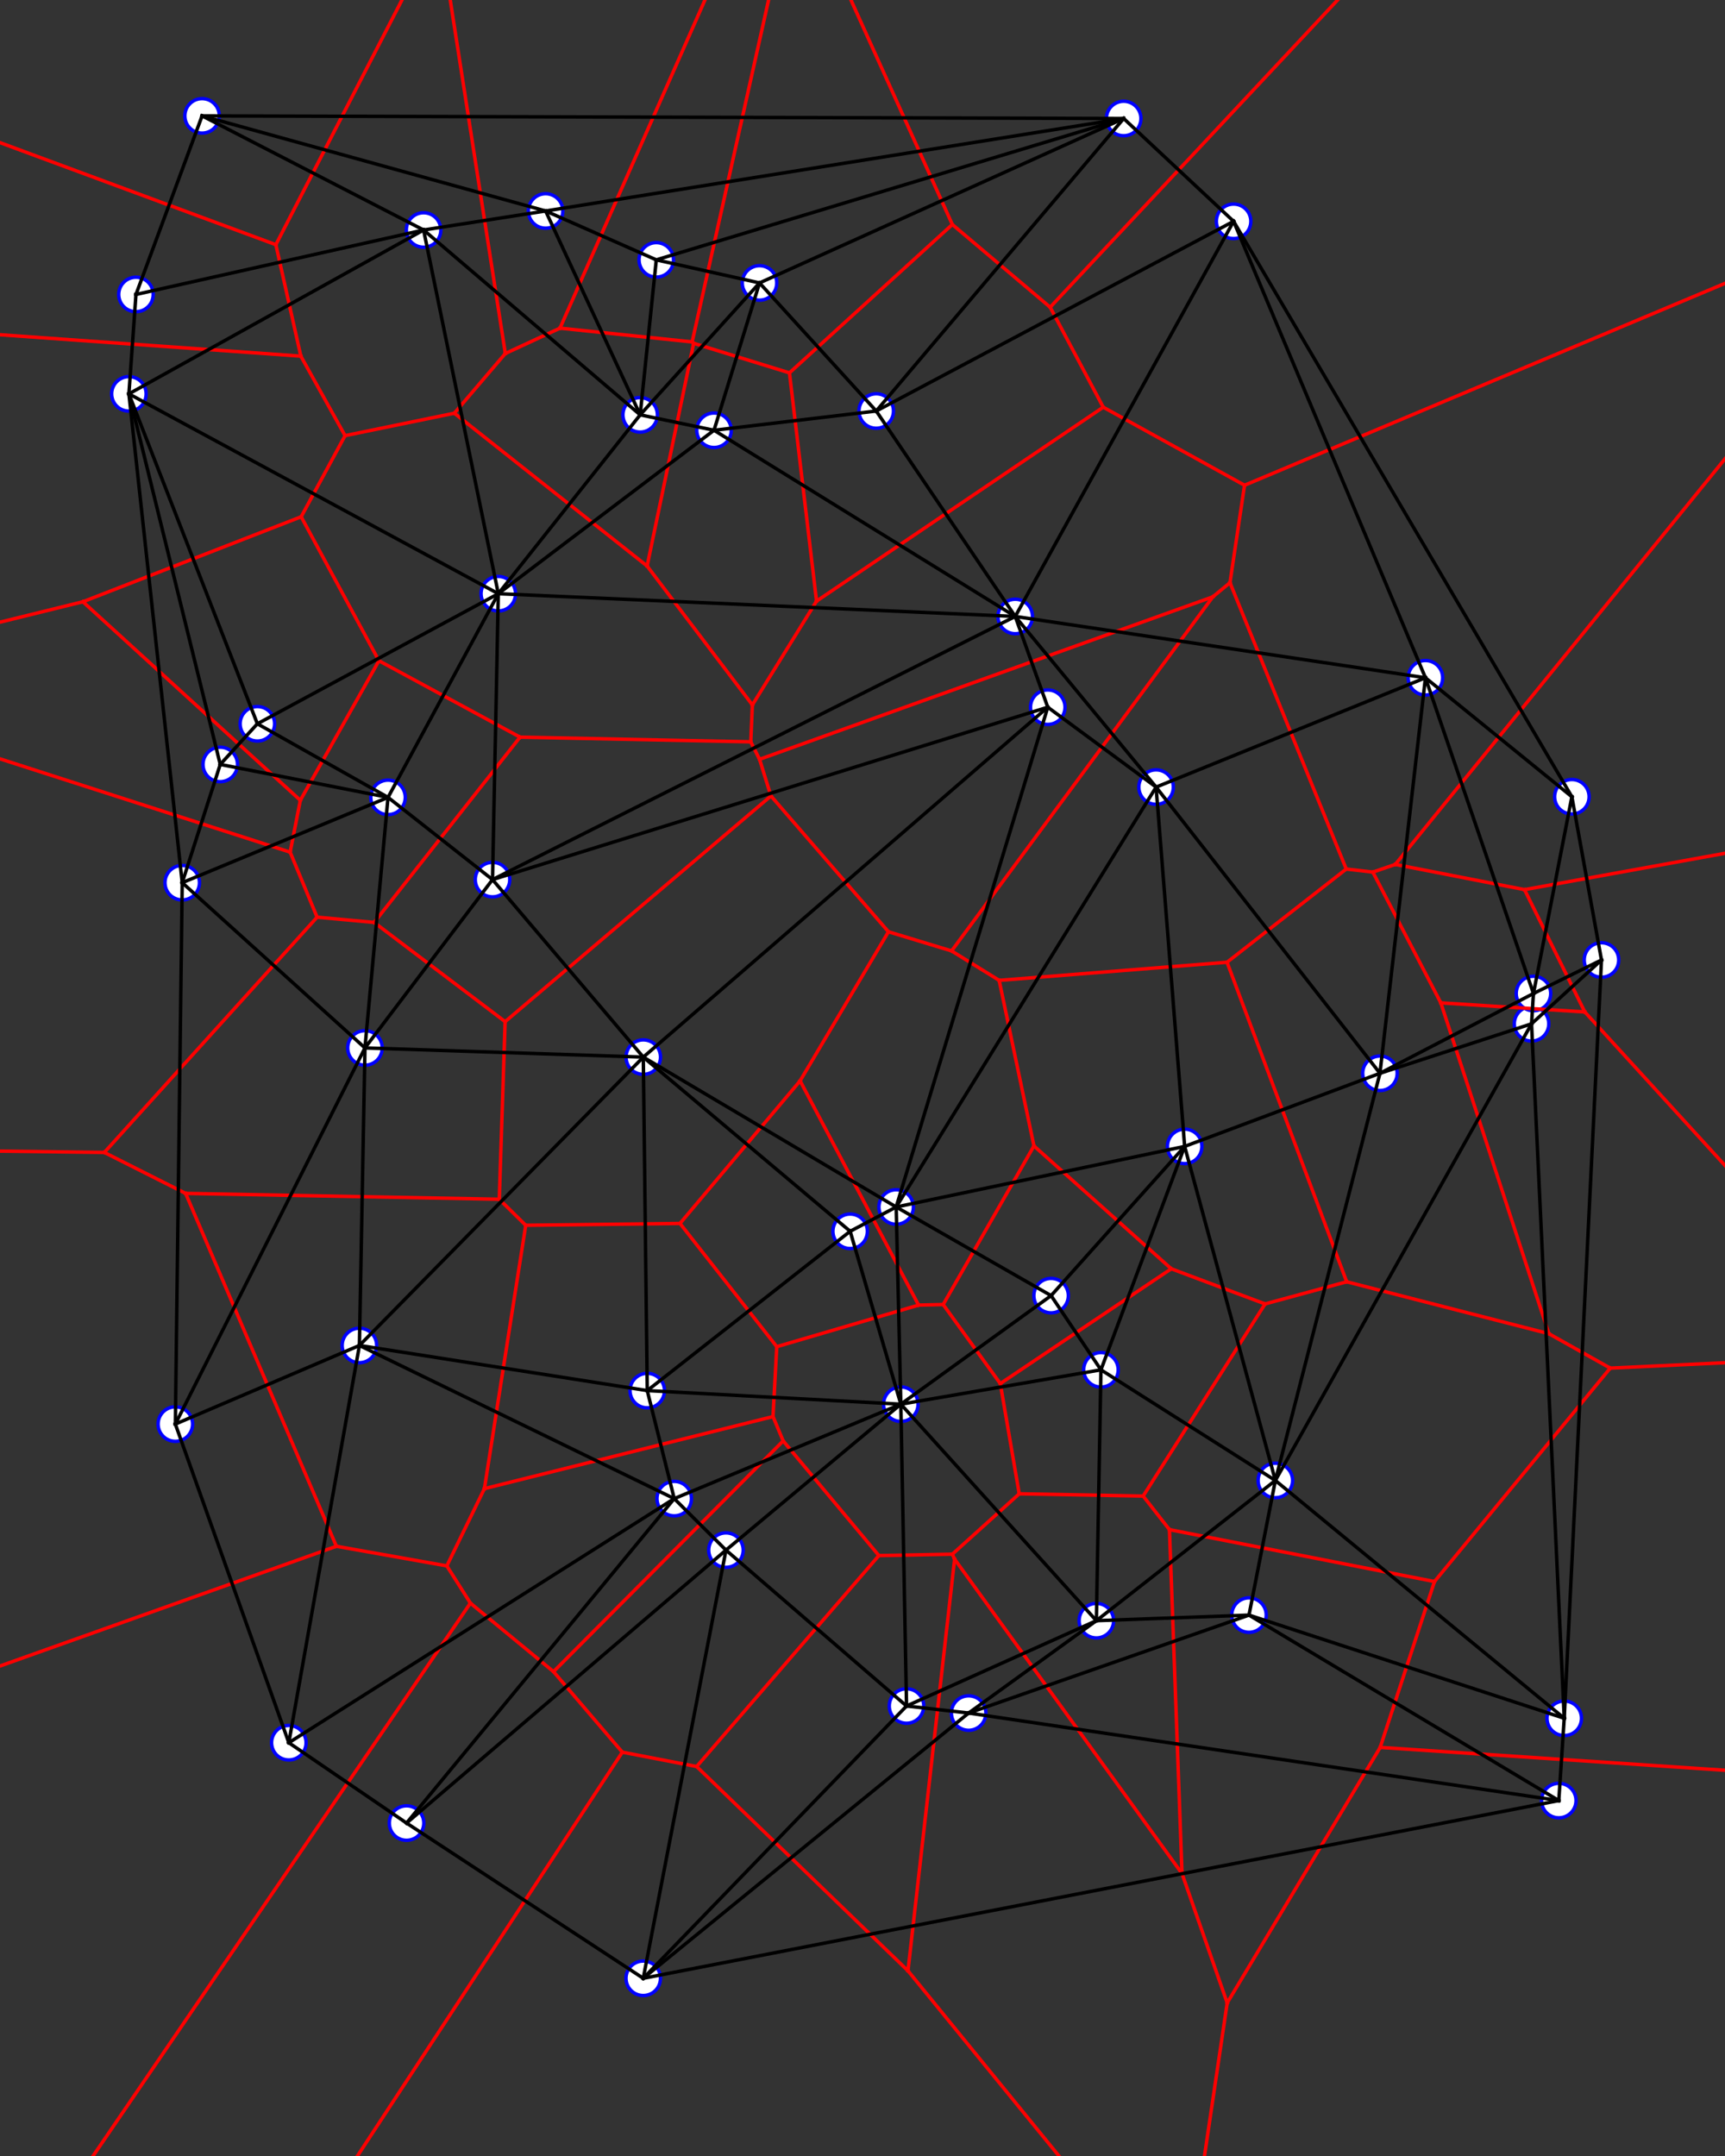 <?xml version="1.0"?>
<!DOCTYPE svg PUBLIC '-//W3C//DTD SVG 1.0//EN'
          'http://www.w3.org/TR/2001/REC-SVG-20010904/DTD/svg10.dtd'>
<svg xmlns:xlink="http://www.w3.org/1999/xlink" style="fill-opacity:1; color-rendering:auto; color-interpolation:auto; text-rendering:auto; stroke:black; stroke-linecap:square; stroke-miterlimit:10; shape-rendering:auto; stroke-opacity:1; fill:black; stroke-dasharray:none; font-weight:normal; stroke-width:1; font-family:'Dialog'; font-style:normal; stroke-linejoin:miter; font-size:12px; stroke-dashoffset:0; image-rendering:auto;" width="500" height="625" xmlns="http://www.w3.org/2000/svg"
><rect width="100%" height="100%" fill="#333333" stroke="none"/><!--Generated by the Batik Graphics2D SVG Generator--><defs id="genericDefs"
  /><g
  ><g style="fill:white; stroke:white;"
    ><circle r="5" style="stroke:none;" cx="262.761" cy="494.554"
    /></g
    ><g style="fill:blue; stroke:blue;"
    ><circle r="5" style="fill:none;" cx="262.761" cy="494.554"
      /><circle r="5" style="fill:white; stroke:none;" cx="464.194" cy="278.289"
      /><circle r="5" style="fill:none;" cx="464.194" cy="278.289"
      /><circle r="5" style="fill:white; stroke:none;" cx="335.101" cy="228.172"
      /><circle r="5" style="fill:none;" cx="335.101" cy="228.172"
      /><circle r="5" style="fill:white; stroke:none;" cx="319.113" cy="397.098"
      /><circle r="5" style="fill:none;" cx="319.113" cy="397.098"
      /><circle r="5" style="fill:white; stroke:none;" cx="357.563" cy="64.16"
      /><circle r="5" style="fill:none;" cx="357.563" cy="64.16"
      /><circle r="5" style="fill:white; stroke:none;" cx="451.822" cy="521.965"
      /><circle r="5" style="fill:none;" cx="451.822" cy="521.965"
      /><circle r="5" style="fill:white; stroke:none;" cx="455.614" cy="230.973"
      /><circle r="5" style="fill:none;" cx="455.614" cy="230.973"
      /><circle r="5" style="fill:white; stroke:none;" cx="303.701" cy="205.008"
      /><circle r="5" style="fill:none;" cx="303.701" cy="205.008"
      /><circle r="5" style="fill:white; stroke:none;" cx="144.438" cy="172.111"
      /><circle r="5" style="fill:none;" cx="144.438" cy="172.111"
      /><circle r="5" style="fill:white; stroke:none;" cx="343.381" cy="332.328"
      /><circle r="5" style="fill:none;" cx="343.381" cy="332.328"
      /><circle r="5" style="fill:white; stroke:none;" cx="58.574" cy="33.589"
      /><circle r="5" style="fill:none;" cx="58.574" cy="33.589"
      /><circle r="5" style="fill:white; stroke:none;" cx="39.413" cy="85.362"
      /><circle r="5" style="fill:none;" cx="39.413" cy="85.362"
      /><circle r="5" style="fill:white; stroke:none;" cx="158.149" cy="61.158"
      /><circle r="5" style="fill:none;" cx="158.149" cy="61.158"
      /><circle r="5" style="fill:white; stroke:none;" cx="325.702" cy="34.355"
      /><circle r="5" style="fill:none;" cx="325.702" cy="34.355"
      /><circle r="5" style="fill:white; stroke:none;" cx="186.448" cy="573.485"
      /><circle r="5" style="fill:none;" cx="186.448" cy="573.485"
      /><circle r="5" style="fill:white; stroke:none;" cx="50.826" cy="412.824"
      /><circle r="5" style="fill:none;" cx="50.826" cy="412.824"
      /><circle r="5" style="fill:white; stroke:none;" cx="443.925" cy="296.792"
      /><circle r="5" style="fill:none;" cx="443.925" cy="296.792"
      /><circle r="5" style="fill:white; stroke:none;" cx="112.473" cy="231.151"
      /><circle r="5" style="fill:none;" cx="112.473" cy="231.151"
      /><circle r="5" style="fill:white; stroke:none;" cx="259.76" cy="349.896"
      /><circle r="5" style="fill:none;" cx="259.76" cy="349.896"
      /><circle r="5" style="fill:white; stroke:none;" cx="185.553" cy="120.259"
      /><circle r="5" style="fill:none;" cx="185.553" cy="120.259"
      /><circle r="5" style="fill:white; stroke:none;" cx="190.232" cy="75.329"
      /><circle r="5" style="fill:none;" cx="190.232" cy="75.329"
      /><circle r="5" style="fill:white; stroke:none;" cx="83.715" cy="505.195"
      /><circle r="5" style="fill:none;" cx="83.715" cy="505.195"
      /><circle r="5" style="fill:white; stroke:none;" cx="74.6" cy="209.819"
      /><circle r="5" style="fill:none;" cx="74.6" cy="209.819"
      /><circle r="5" style="fill:white; stroke:none;" cx="104.179" cy="390.035"
      /><circle r="5" style="fill:none;" cx="104.179" cy="390.035"
      /><circle r="5" style="fill:white; stroke:none;" cx="187.608" cy="403.12"
      /><circle r="5" style="fill:none;" cx="187.608" cy="403.12"
      /><circle r="5" style="fill:white; stroke:none;" cx="246.424" cy="356.94"
      /><circle r="5" style="fill:none;" cx="246.424" cy="356.94"
      /><circle r="5" style="fill:white; stroke:none;" cx="186.461" cy="306.449"
      /><circle r="5" style="fill:none;" cx="186.461" cy="306.449"
      /><circle r="5" style="fill:white; stroke:none;" cx="261.112" cy="407.057"
      /><circle r="5" style="fill:none;" cx="261.112" cy="407.057"
      /><circle r="5" style="fill:white; stroke:none;" cx="399.986" cy="311.137"
      /><circle r="5" style="fill:none;" cx="399.986" cy="311.137"
      /><circle r="5" style="fill:white; stroke:none;" cx="52.814" cy="255.88"
      /><circle r="5" style="fill:none;" cx="52.814" cy="255.88"
      /><circle r="5" style="fill:white; stroke:none;" cx="294.272" cy="178.706"
      /><circle r="5" style="fill:none;" cx="294.272" cy="178.706"
      /><circle r="5" style="fill:white; stroke:none;" cx="413.17" cy="196.477"
      /><circle r="5" style="fill:none;" cx="413.17" cy="196.477"
      /><circle r="5" style="fill:white; stroke:none;" cx="210.428" cy="449.359"
      /><circle r="5" style="fill:none;" cx="210.428" cy="449.359"
      /><circle r="5" style="fill:white; stroke:none;" cx="280.762" cy="496.593"
      /><circle r="5" style="fill:none;" cx="280.762" cy="496.593"
      /><circle r="5" style="fill:white; stroke:none;" cx="63.838" cy="221.602"
      /><circle r="5" style="fill:none;" cx="63.838" cy="221.602"
      /><circle r="5" style="fill:white; stroke:none;" cx="444.481" cy="288.005"
      /><circle r="5" style="fill:none;" cx="444.481" cy="288.005"
      /><circle r="5" style="fill:white; stroke:none;" cx="105.784" cy="303.782"
      /><circle r="5" style="fill:none;" cx="105.784" cy="303.782"
      /><circle r="5" style="fill:white; stroke:none;" cx="253.981" cy="119.151"
      /><circle r="5" style="fill:none;" cx="253.981" cy="119.151"
      /><circle r="5" style="fill:white; stroke:none;" cx="37.362" cy="114.179"
      /><circle r="5" style="fill:none;" cx="37.362" cy="114.179"
      /><circle r="5" style="fill:white; stroke:none;" cx="317.79" cy="469.816"
      /><circle r="5" style="fill:none;" cx="317.79" cy="469.816"
      /><circle r="5" style="fill:white; stroke:none;" cx="304.667" cy="375.591"
      /><circle r="5" style="fill:none;" cx="304.667" cy="375.591"
      /><circle r="5" style="fill:white; stroke:none;" cx="206.961" cy="124.73"
      /><circle r="5" style="fill:none;" cx="206.961" cy="124.73"
      /><circle r="5" style="fill:white; stroke:none;" cx="195.43" cy="434.433"
      /><circle r="5" style="fill:none;" cx="195.43" cy="434.433"
      /><circle r="5" style="fill:white; stroke:none;" cx="453.403" cy="498.113"
      /><circle r="5" style="fill:none;" cx="453.403" cy="498.113"
      /><circle r="5" style="fill:white; stroke:none;" cx="220.15" cy="82.016"
      /><circle r="5" style="fill:none;" cx="220.15" cy="82.016"
      /><circle r="5" style="fill:white; stroke:none;" cx="362.026" cy="468.201"
      /><circle r="5" style="fill:none;" cx="362.026" cy="468.201"
      /><circle r="5" style="fill:white; stroke:none;" cx="369.67" cy="429.174"
      /><circle r="5" style="fill:none;" cx="369.67" cy="429.174"
      /><circle r="5" style="fill:white; stroke:none;" cx="117.842" cy="528.484"
      /><circle r="5" style="fill:none;" cx="117.842" cy="528.484"
      /><circle r="5" style="fill:white; stroke:none;" cx="122.779" cy="66.671"
      /><circle r="5" style="fill:none;" cx="122.779" cy="66.671"
      /><circle r="5" style="fill:white; stroke:none;" cx="142.757" cy="254.988"
      /><circle r="5" style="fill:none;" cx="142.757" cy="254.988"
      /><line x1="1562.038" x2="-4845.83" y1="6949.842" style="fill:none; stroke:red;" y2="13691.659"
      /><line x1="7480.457" x2="1562.038" y1="975.91" style="fill:none; stroke:red;" y2="6949.842"
      /><line x1="214.473" x2="-3921.282" y1="-7754.255" style="fill:none; stroke:red;" y2="-11842.564"
      /><line x1="214.473" x2="4136.811" y1="-7754.255" style="fill:none; stroke:red;" y2="-4007.696"
      /><line x1="-4412.828" x2="-4845.83" y1="7510.591" style="fill:none; stroke:red;" y2="13691.659"
      /><line x1="-4385.513" x2="-4062.945" y1="7091.03" style="fill:none; stroke:red;" y2="1929.553"
      /><line x1="-4385.513" x2="-4412.828" y1="7091.03" style="fill:none; stroke:red;" y2="7510.591"
      /><line x1="5415.004" x2="4136.811" y1="-2796.347" style="fill:none; stroke:red;" y2="-4007.696"
      /><line x1="192.976" x2="214.473" y1="-258.244" style="fill:none; stroke:red;" y2="-7754.255"
      /><line x1="304.395" x2="4136.811" y1="89.063" style="fill:none; stroke:red;" y2="-4007.696"
      /><line x1="-3986.833" x2="-4062.945" y1="445.24" style="fill:none; stroke:red;" y2="1929.553"
      /><line x1="-3986.833" x2="-1181.093" y1="445.24" style="fill:none; stroke:red;" y2="318.74"
      /><line x1="180.383" x2="-4412.828" y1="507.934" style="fill:none; stroke:red;" y2="7510.591"
      /><line x1="400.055" x2="7480.457" y1="506.555" style="fill:none; stroke:red;" y2="975.91"
      /><line x1="7375.553" x2="5415.004" y1="-999.337" style="fill:none; stroke:red;" y2="-2796.347"
      /><line x1="8473.352" x2="7375.553" y1="0" style="fill:none; stroke:red;" y2="-999.337"
      /><line x1="7710.815" x2="7480.457" y1="744.178" style="fill:none; stroke:red;" y2="975.91"
      /><line x1="7710.815" x2="8473.352" y1="744.178" style="fill:none; stroke:red;" y2="0"
      /><line x1="127.252" x2="192.976" y1="-20.858" style="fill:none; stroke:red;" y2="-258.244"
      /><line x1="127.252" x2="146.474" y1="-20.858" style="fill:none; stroke:red;" y2="102.476"
      /><line x1="131.699" x2="146.474" y1="119.783" style="fill:none; stroke:red;" y2="102.476"
      /><line x1="131.699" x2="100.018" y1="119.783" style="fill:none; stroke:red;" y2="126.29"
      /><line x1="187.57" x2="131.699" y1="164.086" style="fill:none; stroke:red;" y2="119.783"
      /><line x1="79.957" x2="127.252" y1="70.935" style="fill:none; stroke:red;" y2="-20.858"
      /><line x1="87.201" x2="100.018" y1="103.246" style="fill:none; stroke:red;" y2="126.29"
      /><line x1="87.201" x2="79.957" y1="103.246" style="fill:none; stroke:red;" y2="70.935"
      /><line x1="-3977.863" x2="-3986.833" y1="-186.165" style="fill:none; stroke:red;" y2="445.24"
      /><line x1="-3977.863" x2="87.201" y1="-186.165" style="fill:none; stroke:red;" y2="103.246"
      /><line x1="-3964.7" x2="-3921.282" y1="-1425.93" style="fill:none; stroke:red;" y2="-11842.564"
      /><line x1="-3964.7" x2="79.957" y1="-1425.93" style="fill:none; stroke:red;" y2="70.935"
      /><line x1="-3964.7" x2="-3977.863" y1="-1425.93" style="fill:none; stroke:red;" y2="-186.165"
      /><line x1="201.929" x2="180.383" y1="512.096" style="fill:none; stroke:red;" y2="507.934"
      /><line x1="97.501" x2="-4062.945" y1="448.247" style="fill:none; stroke:red;" y2="1929.553"
      /><line x1="129.514" x2="97.501" y1="453.935" style="fill:none; stroke:red;" y2="448.247"
      /><line x1="160.437" x2="180.383" y1="484.594" style="fill:none; stroke:red;" y2="507.934"
      /><line x1="136.345" x2="-4385.513" y1="464.72" style="fill:none; stroke:red;" y2="7091.03"
      /><line x1="136.345" x2="129.514" y1="464.72" style="fill:none; stroke:red;" y2="453.935"
      /><line x1="136.345" x2="160.437" y1="464.72" style="fill:none; stroke:red;" y2="484.594"
      /><line x1="441.893" x2="7375.553" y1="257.897" style="fill:none; stroke:red;" y2="-999.337"
      /><line x1="562.775" x2="5415.004" y1="55.761" style="fill:none; stroke:red;" y2="-2796.347"
      /><line x1="404.435" x2="441.893" y1="250.584" style="fill:none; stroke:red;" y2="257.897"
      /><line x1="404.435" x2="562.775" y1="250.584" style="fill:none; stroke:red;" y2="55.761"
      /><line x1="397.924" x2="390.213" y1="252.812" style="fill:none; stroke:red;" y2="251.925"
      /><line x1="397.924" x2="404.435" y1="252.812" style="fill:none; stroke:red;" y2="250.584"
      /><line x1="276.039" x2="304.395" y1="65.078" style="fill:none; stroke:red;" y2="89.063"
      /><line x1="228.827" x2="276.039" y1="108.089" style="fill:none; stroke:red;" y2="65.078"
      /><line x1="201.057" x2="187.57" y1="99.514" style="fill:none; stroke:red;" y2="164.086"
      /><line x1="201.057" x2="228.827" y1="99.514" style="fill:none; stroke:red;" y2="108.089"
      /><line x1="87.296" x2="100.018" y1="149.806" style="fill:none; stroke:red;" y2="126.29"
      /><line x1="342.635" x2="1562.038" y1="668.772" style="fill:none; stroke:red;" y2="6949.842"
      /><line x1="263.184" x2="201.929" y1="571.319" style="fill:none; stroke:red;" y2="512.096"
      /><line x1="263.184" x2="342.635" y1="571.319" style="fill:none; stroke:red;" y2="668.772"
      /><line x1="276.698" x2="263.184" y1="451.982" style="fill:none; stroke:red;" y2="571.319"
      /><line x1="342.614" x2="276.698" y1="543.134" style="fill:none; stroke:red;" y2="451.982"
      /><line x1="355.71" x2="400.055" y1="580.62" style="fill:none; stroke:red;" y2="506.555"
      /><line x1="355.71" x2="342.635" y1="580.62" style="fill:none; stroke:red;" y2="668.772"
      /><line x1="355.71" x2="342.614" y1="580.62" style="fill:none; stroke:red;" y2="543.134"
      /><line x1="53.807" x2="97.501" y1="345.956" style="fill:none; stroke:red;" y2="448.247"
      /><line x1="30.241" x2="-1181.093" y1="334.079" style="fill:none; stroke:red;" y2="318.74"
      /><line x1="30.241" x2="53.807" y1="334.079" style="fill:none; stroke:red;" y2="345.956"
      /><line x1="417.631" x2="397.924" y1="290.719" style="fill:none; stroke:red;" y2="252.812"
      /><line x1="459.369" x2="441.893" y1="293.357" style="fill:none; stroke:red;" y2="257.897"
      /><line x1="459.369" x2="417.631" y1="293.357" style="fill:none; stroke:red;" y2="290.719"
      /><line x1="550.04" x2="7710.815" y1="392.68" style="fill:none; stroke:red;" y2="744.178"
      /><line x1="550.04" x2="459.369" y1="392.68" style="fill:none; stroke:red;" y2="293.357"
      /><line x1="230.682" x2="276.039" y1="-35.371" style="fill:none; stroke:red;" y2="65.078"
      /><line x1="200.621" x2="201.057" y1="99.12" style="fill:none; stroke:red;" y2="99.514"
      /><line x1="200.621" x2="230.682" y1="99.12" style="fill:none; stroke:red;" y2="-35.371"
      /><line x1="162.315" x2="146.474" y1="95.13" style="fill:none; stroke:red;" y2="102.476"
      /><line x1="162.315" x2="200.621" y1="95.13" style="fill:none; stroke:red;" y2="99.12"
      /><line x1="226.322" x2="192.976" y1="-49.783" style="fill:none; stroke:red;" y2="-258.244"
      /><line x1="226.322" x2="230.682" y1="-49.783" style="fill:none; stroke:red;" y2="-35.371"
      /><line x1="226.322" x2="162.315" y1="-49.783" style="fill:none; stroke:red;" y2="95.13"
      /><line x1="218.081" x2="187.57" y1="204.348" style="fill:none; stroke:red;" y2="164.086"
      /><line x1="236.679" x2="228.827" y1="174.263" style="fill:none; stroke:red;" y2="108.089"
      /><line x1="236.679" x2="218.081" y1="174.263" style="fill:none; stroke:red;" y2="204.348"
      /><line x1="319.78" x2="304.395" y1="118.042" style="fill:none; stroke:red;" y2="89.063"
      /><line x1="319.78" x2="236.679" y1="118.042" style="fill:none; stroke:red;" y2="174.263"
      /><line x1="360.735" x2="562.775" y1="140.67" style="fill:none; stroke:red;" y2="55.761"
      /><line x1="360.735" x2="319.78" y1="140.67" style="fill:none; stroke:red;" y2="118.042"
      /><line x1="356.513" x2="390.213" y1="168.917" style="fill:none; stroke:red;" y2="251.925"
      /><line x1="356.513" x2="360.735" y1="168.917" style="fill:none; stroke:red;" y2="140.67"
      /><line x1="351.546" x2="356.513" y1="173.016" style="fill:none; stroke:red;" y2="168.917"
      /><line x1="220.16" x2="351.546" y1="220.115" style="fill:none; stroke:red;" y2="173.016"
      /><line x1="217.61" x2="218.081" y1="215.05" style="fill:none; stroke:red;" y2="204.348"
      /><line x1="217.61" x2="220.16" y1="215.05" style="fill:none; stroke:red;" y2="220.115"
      /><line x1="91.914" x2="30.241" y1="265.881" style="fill:none; stroke:red;" y2="334.079"
      /><line x1="91.914" x2="108.46" y1="265.881" style="fill:none; stroke:red;" y2="267.405"
      /><line x1="109.835" x2="87.296" y1="191.549" style="fill:none; stroke:red;" y2="149.806"
      /><line x1="150.737" x2="217.61" y1="213.694" style="fill:none; stroke:red;" y2="215.05"
      /><line x1="150.737" x2="108.46" y1="213.694" style="fill:none; stroke:red;" y2="267.405"
      /><line x1="150.737" x2="109.835" y1="213.694" style="fill:none; stroke:red;" y2="191.549"
      /><line x1="24.032" x2="87.296" y1="174.439" style="fill:none; stroke:red;" y2="149.806"
      /><line x1="87.052" x2="109.835" y1="231.998" style="fill:none; stroke:red;" y2="191.549"
      /><line x1="87.052" x2="24.032" y1="231.998" style="fill:none; stroke:red;" y2="174.439"
      /><line x1="84.1" x2="91.914" y1="247.031" style="fill:none; stroke:red;" y2="265.881"
      /><line x1="84.1" x2="87.052" y1="247.031" style="fill:none; stroke:red;" y2="231.998"
      /><line x1="-69.748" x2="-1181.093" y1="197.552" style="fill:none; stroke:red;" y2="318.74"
      /><line x1="-69.748" x2="24.032" y1="197.552" style="fill:none; stroke:red;" y2="174.439"
      /><line x1="-69.748" x2="84.1" y1="197.552" style="fill:none; stroke:red;" y2="247.031"
      /><line x1="144.716" x2="53.807" y1="347.648" style="fill:none; stroke:red;" y2="345.956"
      /><line x1="146.418" x2="108.46" y1="296.167" style="fill:none; stroke:red;" y2="267.405"
      /><line x1="146.418" x2="144.716" y1="296.167" style="fill:none; stroke:red;" y2="347.648"
      /><line x1="223.459" x2="220.16" y1="230.739" style="fill:none; stroke:red;" y2="220.115"
      /><line x1="223.459" x2="146.418" y1="230.739" style="fill:none; stroke:red;" y2="296.167"
      /><line x1="355.665" x2="390.213" y1="278.945" style="fill:none; stroke:red;" y2="251.925"
      /><line x1="227.004" x2="160.437" y1="417.704" style="fill:none; stroke:red;" y2="484.594"
      /><line x1="276.049" x2="276.698" y1="450.54" style="fill:none; stroke:red;" y2="451.982"
      /><line x1="254.744" x2="201.929" y1="450.941" style="fill:none; stroke:red;" y2="512.096"
      /><line x1="254.744" x2="227.004" y1="450.941" style="fill:none; stroke:red;" y2="417.704"
      /><line x1="254.744" x2="276.049" y1="450.941" style="fill:none; stroke:red;" y2="450.54"
      /><line x1="289.613" x2="355.665" y1="284.196" style="fill:none; stroke:red;" y2="278.945"
      /><line x1="299.696" x2="289.613" y1="332.189" style="fill:none; stroke:red;" y2="284.196"
      /><line x1="273.387" x2="299.696" y1="378.17" style="fill:none; stroke:red;" y2="332.189"
      /><line x1="257.526" x2="223.459" y1="270.112" style="fill:none; stroke:red;" y2="230.739"
      /><line x1="275.824" x2="351.546" y1="275.661" style="fill:none; stroke:red;" y2="173.016"
      /><line x1="275.824" x2="289.613" y1="275.661" style="fill:none; stroke:red;" y2="284.196"
      /><line x1="275.824" x2="257.526" y1="275.661" style="fill:none; stroke:red;" y2="270.112"
      /><line x1="152.383" x2="144.716" y1="355.195" style="fill:none; stroke:red;" y2="347.648"
      /><line x1="224.062" x2="227.004" y1="410.647" style="fill:none; stroke:red;" y2="417.704"
      /><line x1="140.409" x2="129.514" y1="431.544" style="fill:none; stroke:red;" y2="453.935"
      /><line x1="140.409" x2="152.383" y1="431.544" style="fill:none; stroke:red;" y2="355.195"
      /><line x1="140.409" x2="224.062" y1="431.544" style="fill:none; stroke:red;" y2="410.647"
      /><line x1="338.974" x2="342.614" y1="443.424" style="fill:none; stroke:red;" y2="543.134"
      /><line x1="390.343" x2="355.665" y1="371.572" style="fill:none; stroke:red;" y2="278.945"
      /><line x1="448.94" x2="417.631" y1="386.621" style="fill:none; stroke:red;" y2="290.719"
      /><line x1="448.94" x2="390.343" y1="386.621" style="fill:none; stroke:red;" y2="371.572"
      /><line x1="466.734" x2="550.04" y1="396.602" style="fill:none; stroke:red;" y2="392.68"
      /><line x1="466.734" x2="448.94" y1="396.602" style="fill:none; stroke:red;" y2="386.621"
      /><line x1="415.796" x2="400.055" y1="458.471" style="fill:none; stroke:red;" y2="506.555"
      /><line x1="415.796" x2="338.974" y1="458.471" style="fill:none; stroke:red;" y2="443.424"
      /><line x1="415.796" x2="466.734" y1="458.471" style="fill:none; stroke:red;" y2="396.602"
      /><line x1="266.256" x2="273.387" y1="378.339" style="fill:none; stroke:red;" y2="378.17"
      /><line x1="225.148" x2="224.062" y1="390.387" style="fill:none; stroke:red;" y2="410.647"
      /><line x1="225.148" x2="266.256" y1="390.387" style="fill:none; stroke:red;" y2="378.339"
      /><line x1="197.101" x2="152.383" y1="354.665" style="fill:none; stroke:red;" y2="355.195"
      /><line x1="197.101" x2="225.148" y1="354.665" style="fill:none; stroke:red;" y2="390.387"
      /><line x1="231.913" x2="257.526" y1="313.322" style="fill:none; stroke:red;" y2="270.112"
      /><line x1="231.913" x2="266.256" y1="313.322" style="fill:none; stroke:red;" y2="378.339"
      /><line x1="231.913" x2="197.101" y1="313.322" style="fill:none; stroke:red;" y2="354.665"
      /><line x1="339.494" x2="299.696" y1="367.803" style="fill:none; stroke:red;" y2="332.189"
      /><line x1="366.688" x2="390.343" y1="377.993" style="fill:none; stroke:red;" y2="371.572"
      /><line x1="366.688" x2="339.494" y1="377.993" style="fill:none; stroke:red;" y2="367.803"
      /><line x1="331.35" x2="338.974" y1="433.692" style="fill:none; stroke:red;" y2="443.424"
      /><line x1="331.35" x2="366.688" y1="433.692" style="fill:none; stroke:red;" y2="377.993"
      /><line x1="295.429" x2="276.049" y1="433.038" style="fill:none; stroke:red;" y2="450.54"
      /><line x1="295.429" x2="331.35" y1="433.038" style="fill:none; stroke:red;" y2="433.692"
      /><line x1="289.943" x2="273.387" y1="401.087" style="fill:none; stroke:red;" y2="378.17"
      /><line x1="289.943" x2="339.494" y1="401.087" style="fill:none; stroke:red;" y2="367.803"
      /><line x1="289.943" x2="295.429" y1="401.087" style="fill:none; stroke:red;" y2="433.038"
      /><line x1="58.574" x2="325.702" y1="33.589" style="fill:none; stroke:black;" y2="34.355"
      /><line x1="451.822" x2="186.448" y1="521.965" style="fill:none; stroke:black;" y2="573.485"
      /><line x1="455.614" x2="464.194" y1="230.973" style="fill:none; stroke:black;" y2="278.289"
      /><line x1="158.149" x2="325.702" y1="61.158" style="fill:none; stroke:black;" y2="34.355"
      /><line x1="58.574" x2="158.149" y1="33.589" style="fill:none; stroke:black;" y2="61.158"
      /><line x1="280.762" x2="186.448" y1="496.593" style="fill:none; stroke:black;" y2="573.485"
      /><line x1="451.822" x2="280.762" y1="521.965" style="fill:none; stroke:black;" y2="496.593"
      /><line x1="83.715" x2="50.826" y1="505.195" style="fill:none; stroke:black;" y2="412.824"
      /><line x1="190.232" x2="158.149" y1="75.329" style="fill:none; stroke:black;" y2="61.158"
      /><line x1="158.149" x2="185.553" y1="61.158" style="fill:none; stroke:black;" y2="120.259"
      /><line x1="185.553" x2="190.232" y1="120.259" style="fill:none; stroke:black;" y2="75.329"
      /><line x1="190.232" x2="325.702" y1="75.329" style="fill:none; stroke:black;" y2="34.355"
      /><line x1="357.563" x2="294.272" y1="64.16" style="fill:none; stroke:black;" y2="178.706"
      /><line x1="294.272" x2="413.17" y1="178.706" style="fill:none; stroke:black;" y2="196.477"
      /><line x1="413.17" x2="357.563" y1="196.477" style="fill:none; stroke:black;" y2="64.16"
      /><line x1="325.702" x2="357.563" y1="34.355" style="fill:none; stroke:black;" y2="64.16"
      /><line x1="357.563" x2="455.614" y1="64.16" style="fill:none; stroke:black;" y2="230.973"
      /><line x1="413.17" x2="455.614" y1="196.477" style="fill:none; stroke:black;" y2="230.973"
      /><line x1="262.761" x2="280.762" y1="494.554" style="fill:none; stroke:black;" y2="496.593"
      /><line x1="280.762" x2="317.79" y1="496.593" style="fill:none; stroke:black;" y2="469.816"
      /><line x1="317.79" x2="262.761" y1="469.816" style="fill:none; stroke:black;" y2="494.554"
      /><line x1="262.761" x2="186.448" y1="494.554" style="fill:none; stroke:black;" y2="573.485"
      /><line x1="261.112" x2="262.761" y1="407.057" style="fill:none; stroke:black;" y2="494.554"
      /><line x1="317.79" x2="261.112" y1="469.816" style="fill:none; stroke:black;" y2="407.057"
      /><line x1="142.757" x2="105.784" y1="254.988" style="fill:none; stroke:black;" y2="303.782"
      /><line x1="105.784" x2="186.461" y1="303.782" style="fill:none; stroke:black;" y2="306.449"
      /><line x1="186.461" x2="142.757" y1="306.449" style="fill:none; stroke:black;" y2="254.988"
      /><line x1="142.757" x2="303.701" y1="254.988" style="fill:none; stroke:black;" y2="205.008"
      /><line x1="303.701" x2="294.272" y1="205.008" style="fill:none; stroke:black;" y2="178.706"
      /><line x1="294.272" x2="142.757" y1="178.706" style="fill:none; stroke:black;" y2="254.988"
      /><line x1="186.461" x2="303.701" y1="306.449" style="fill:none; stroke:black;" y2="205.008"
      /><line x1="104.179" x2="83.715" y1="390.035" style="fill:none; stroke:black;" y2="505.195"
      /><line x1="83.715" x2="195.43" y1="505.195" style="fill:none; stroke:black;" y2="434.433"
      /><line x1="195.43" x2="104.179" y1="434.433" style="fill:none; stroke:black;" y2="390.035"
      /><line x1="104.179" x2="50.826" y1="390.035" style="fill:none; stroke:black;" y2="412.824"
      /><line x1="104.179" x2="105.784" y1="390.035" style="fill:none; stroke:black;" y2="303.782"
      /><line x1="105.784" x2="50.826" y1="303.782" style="fill:none; stroke:black;" y2="412.824"
      /><line x1="104.179" x2="186.461" y1="390.035" style="fill:none; stroke:black;" y2="306.449"
      /><line x1="52.814" x2="50.826" y1="255.88" style="fill:none; stroke:black;" y2="412.824"
      /><line x1="105.784" x2="52.814" y1="303.782" style="fill:none; stroke:black;" y2="255.88"
      /><line x1="52.814" x2="37.362" y1="255.88" style="fill:none; stroke:black;" y2="114.179"
      /><line x1="52.814" x2="63.838" y1="255.88" style="fill:none; stroke:black;" y2="221.602"
      /><line x1="63.838" x2="37.362" y1="221.602" style="fill:none; stroke:black;" y2="114.179"
      /><line x1="37.362" x2="39.413" y1="114.179" style="fill:none; stroke:black;" y2="85.362"
      /><line x1="39.413" x2="58.574" y1="85.362" style="fill:none; stroke:black;" y2="33.589"
      /><line x1="74.6" x2="37.362" y1="209.819" style="fill:none; stroke:black;" y2="114.179"
      /><line x1="63.838" x2="74.6" y1="221.602" style="fill:none; stroke:black;" y2="209.819"
      /><line x1="144.438" x2="206.961" y1="172.111" style="fill:none; stroke:black;" y2="124.73"
      /><line x1="206.961" x2="185.553" y1="124.73" style="fill:none; stroke:black;" y2="120.259"
      /><line x1="185.553" x2="144.438" y1="120.259" style="fill:none; stroke:black;" y2="172.111"
      /><line x1="144.438" x2="294.272" y1="172.111" style="fill:none; stroke:black;" y2="178.706"
      /><line x1="294.272" x2="206.961" y1="178.706" style="fill:none; stroke:black;" y2="124.73"
      /><line x1="144.438" x2="142.757" y1="172.111" style="fill:none; stroke:black;" y2="254.988"
      /><line x1="144.438" x2="37.362" y1="172.111" style="fill:none; stroke:black;" y2="114.179"
      /><line x1="74.6" x2="144.438" y1="209.819" style="fill:none; stroke:black;" y2="172.111"
      /><line x1="186.448" x2="117.842" y1="573.485" style="fill:none; stroke:black;" y2="528.484"
      /><line x1="117.842" x2="83.715" y1="528.484" style="fill:none; stroke:black;" y2="505.195"
      /><line x1="117.842" x2="195.43" y1="528.484" style="fill:none; stroke:black;" y2="434.433"
      /><line x1="220.15" x2="325.702" y1="82.016" style="fill:none; stroke:black;" y2="34.355"
      /><line x1="190.232" x2="220.15" y1="75.329" style="fill:none; stroke:black;" y2="82.016"
      /><line x1="220.15" x2="185.553" y1="82.016" style="fill:none; stroke:black;" y2="120.259"
      /><line x1="206.961" x2="220.15" y1="124.73" style="fill:none; stroke:black;" y2="82.016"
      /><line x1="362.026" x2="369.67" y1="468.201" style="fill:none; stroke:black;" y2="429.174"
      /><line x1="369.67" x2="317.79" y1="429.174" style="fill:none; stroke:black;" y2="469.816"
      /><line x1="317.79" x2="362.026" y1="469.816" style="fill:none; stroke:black;" y2="468.201"
      /><line x1="362.026" x2="280.762" y1="468.201" style="fill:none; stroke:black;" y2="496.593"
      /><line x1="451.822" x2="362.026" y1="521.965" style="fill:none; stroke:black;" y2="468.201"
      /><line x1="399.986" x2="343.381" y1="311.137" style="fill:none; stroke:black;" y2="332.328"
      /><line x1="343.381" x2="369.67" y1="332.328" style="fill:none; stroke:black;" y2="429.174"
      /><line x1="369.67" x2="399.986" y1="429.174" style="fill:none; stroke:black;" y2="311.137"
      /><line x1="210.428" x2="261.112" y1="449.359" style="fill:none; stroke:black;" y2="407.057"
      /><line x1="261.112" x2="195.43" y1="407.057" style="fill:none; stroke:black;" y2="434.433"
      /><line x1="195.43" x2="210.428" y1="434.433" style="fill:none; stroke:black;" y2="449.359"
      /><line x1="210.428" x2="262.761" y1="449.359" style="fill:none; stroke:black;" y2="494.554"
      /><line x1="210.428" x2="186.448" y1="449.359" style="fill:none; stroke:black;" y2="573.485"
      /><line x1="210.428" x2="117.842" y1="449.359" style="fill:none; stroke:black;" y2="528.484"
      /><line x1="319.113" x2="317.79" y1="397.098" style="fill:none; stroke:black;" y2="469.816"
      /><line x1="369.67" x2="319.113" y1="429.174" style="fill:none; stroke:black;" y2="397.098"
      /><line x1="319.113" x2="261.112" y1="397.098" style="fill:none; stroke:black;" y2="407.057"
      /><line x1="343.381" x2="319.113" y1="332.328" style="fill:none; stroke:black;" y2="397.098"
      /><line x1="335.101" x2="399.986" y1="228.172" style="fill:none; stroke:black;" y2="311.137"
      /><line x1="399.986" x2="413.17" y1="311.137" style="fill:none; stroke:black;" y2="196.477"
      /><line x1="413.17" x2="335.101" y1="196.477" style="fill:none; stroke:black;" y2="228.172"
      /><line x1="335.101" x2="343.381" y1="228.172" style="fill:none; stroke:black;" y2="332.328"
      /><line x1="335.101" x2="294.272" y1="228.172" style="fill:none; stroke:black;" y2="178.706"
      /><line x1="303.701" x2="335.101" y1="205.008" style="fill:none; stroke:black;" y2="228.172"
      /><line x1="187.608" x2="104.179" y1="403.12" style="fill:none; stroke:black;" y2="390.035"
      /><line x1="195.43" x2="187.608" y1="434.433" style="fill:none; stroke:black;" y2="403.12"
      /><line x1="187.608" x2="186.461" y1="403.12" style="fill:none; stroke:black;" y2="306.449"
      /><line x1="187.608" x2="246.424" y1="403.12" style="fill:none; stroke:black;" y2="356.94"
      /><line x1="246.424" x2="186.461" y1="356.94" style="fill:none; stroke:black;" y2="306.449"
      /><line x1="187.608" x2="261.112" y1="403.12" style="fill:none; stroke:black;" y2="407.057"
      /><line x1="261.112" x2="246.424" y1="407.057" style="fill:none; stroke:black;" y2="356.94"
      /><line x1="112.473" x2="105.784" y1="231.151" style="fill:none; stroke:black;" y2="303.782"
      /><line x1="142.757" x2="112.473" y1="254.988" style="fill:none; stroke:black;" y2="231.151"
      /><line x1="112.473" x2="52.814" y1="231.151" style="fill:none; stroke:black;" y2="255.88"
      /><line x1="112.473" x2="63.838" y1="231.151" style="fill:none; stroke:black;" y2="221.602"
      /><line x1="112.473" x2="74.6" y1="231.151" style="fill:none; stroke:black;" y2="209.819"
      /><line x1="112.473" x2="144.438" y1="231.151" style="fill:none; stroke:black;" y2="172.111"
      /><line x1="122.779" x2="185.553" y1="66.671" style="fill:none; stroke:black;" y2="120.259"
      /><line x1="158.149" x2="122.779" y1="61.158" style="fill:none; stroke:black;" y2="66.671"
      /><line x1="122.779" x2="144.438" y1="66.671" style="fill:none; stroke:black;" y2="172.111"
      /><line x1="122.779" x2="37.362" y1="66.671" style="fill:none; stroke:black;" y2="114.179"
      /><line x1="122.779" x2="39.413" y1="66.671" style="fill:none; stroke:black;" y2="85.362"
      /><line x1="122.779" x2="58.574" y1="66.671" style="fill:none; stroke:black;" y2="33.589"
      /><line x1="253.981" x2="294.272" y1="119.151" style="fill:none; stroke:black;" y2="178.706"
      /><line x1="357.563" x2="253.981" y1="64.16" style="fill:none; stroke:black;" y2="119.151"
      /><line x1="253.981" x2="206.961" y1="119.151" style="fill:none; stroke:black;" y2="124.73"
      /><line x1="253.981" x2="220.15" y1="119.151" style="fill:none; stroke:black;" y2="82.016"
      /><line x1="253.981" x2="325.702" y1="119.151" style="fill:none; stroke:black;" y2="34.355"
      /><line x1="453.403" x2="362.026" y1="498.113" style="fill:none; stroke:black;" y2="468.201"
      /><line x1="451.822" x2="453.403" y1="521.965" style="fill:none; stroke:black;" y2="498.113"
      /><line x1="453.403" x2="369.67" y1="498.113" style="fill:none; stroke:black;" y2="429.174"
      /><line x1="464.194" x2="453.403" y1="278.289" style="fill:none; stroke:black;" y2="498.113"
      /><line x1="259.76" x2="335.101" y1="349.896" style="fill:none; stroke:black;" y2="228.172"
      /><line x1="303.701" x2="259.76" y1="205.008" style="fill:none; stroke:black;" y2="349.896"
      /><line x1="259.76" x2="343.381" y1="349.896" style="fill:none; stroke:black;" y2="332.328"
      /><line x1="259.76" x2="246.424" y1="349.896" style="fill:none; stroke:black;" y2="356.94"
      /><line x1="261.112" x2="259.76" y1="407.057" style="fill:none; stroke:black;" y2="349.896"
      /><line x1="259.76" x2="186.461" y1="349.896" style="fill:none; stroke:black;" y2="306.449"
      /><line x1="443.925" x2="453.403" y1="296.792" style="fill:none; stroke:black;" y2="498.113"
      /><line x1="464.194" x2="443.925" y1="278.289" style="fill:none; stroke:black;" y2="296.792"
      /><line x1="443.925" x2="369.67" y1="296.792" style="fill:none; stroke:black;" y2="429.174"
      /><line x1="443.925" x2="399.986" y1="296.792" style="fill:none; stroke:black;" y2="311.137"
      /><line x1="304.667" x2="261.112" y1="375.591" style="fill:none; stroke:black;" y2="407.057"
      /><line x1="319.113" x2="304.667" y1="397.098" style="fill:none; stroke:black;" y2="375.591"
      /><line x1="304.667" x2="259.76" y1="375.591" style="fill:none; stroke:black;" y2="349.896"
      /><line x1="304.667" x2="343.381" y1="375.591" style="fill:none; stroke:black;" y2="332.328"
      /><line x1="444.481" x2="464.194" y1="288.005" style="fill:none; stroke:black;" y2="278.289"
      /><line x1="455.614" x2="444.481" y1="230.973" style="fill:none; stroke:black;" y2="288.005"
      /><line x1="444.481" x2="443.925" y1="288.005" style="fill:none; stroke:black;" y2="296.792"
      /><line x1="444.481" x2="399.986" y1="288.005" style="fill:none; stroke:black;" y2="311.137"
      /><line x1="444.481" x2="413.17" y1="288.005" style="fill:none; stroke:black;" y2="196.477"
    /></g
  ></g
></svg
>
